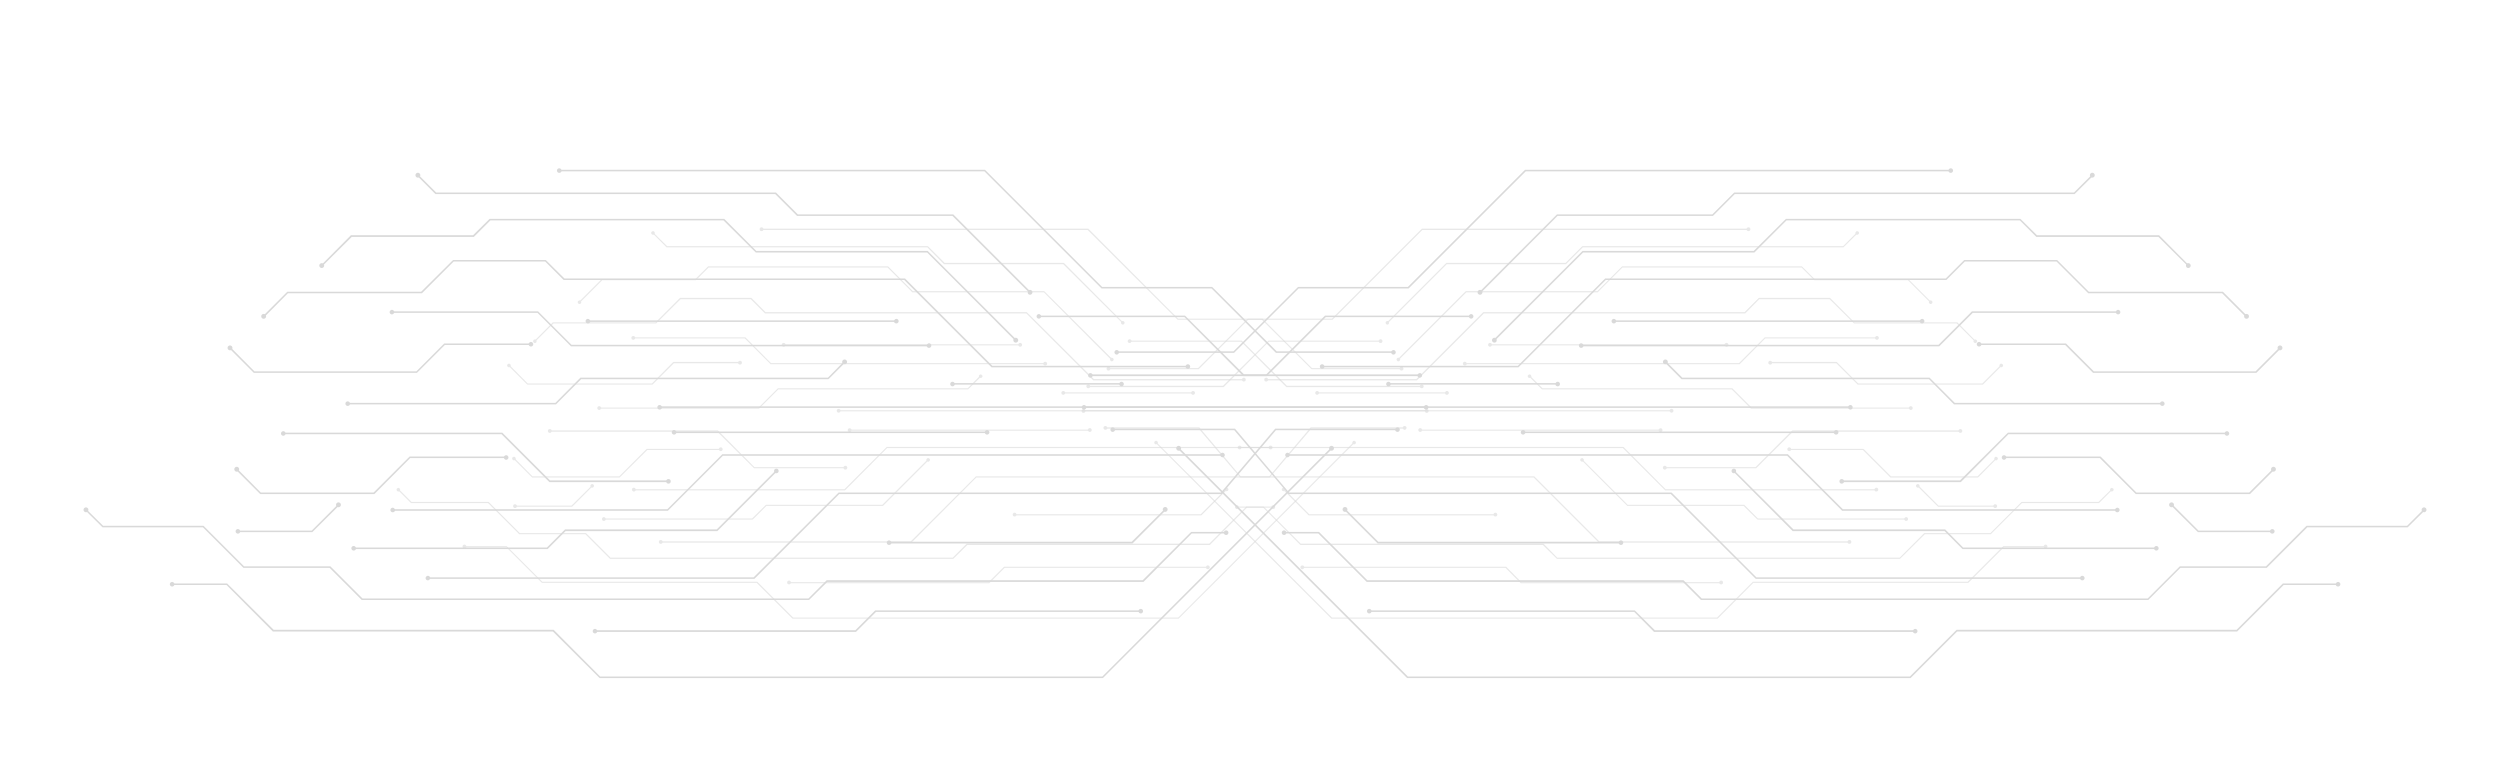 <?xml version="1.0" encoding="utf-8"?>
<!-- Generator: Adobe Illustrator 26.0.1, SVG Export Plug-In . SVG Version: 6.00 Build 0)  -->
<svg version="1.1" xmlns="http://www.w3.org/2000/svg" xmlns:xlink="http://www.w3.org/1999/xlink" x="0px" y="0px" width="1300px"
	 height="400px" viewBox="0 0 1300 400" style="enable-background:new 0 0 1300 400;" xml:space="preserve">
<style type="text/css">
	.st0{fill:#D9D9D9;}
	.st1{opacity:0.6;}
</style>
<g id="Calque_1">
	<g>
		<g>
			<g>
				<rect x="563.6" y="211.3" class="st0" width="398.7" height="0.8"/>
			</g>
			<g>
				<path class="st0" d="M563.7,213c-0.7,0-1.2-0.6-1.2-1.2c0-0.7,0.6-1.2,1.2-1.2c0.7,0,1.2,0.6,1.2,1.2
					C564.9,212.4,564.4,213,563.7,213z"/>
			</g>
			<g>
				<path class="st0" d="M962.2,213c0.7,0,1.2-0.6,1.2-1.2c0-0.7-0.6-1.2-1.2-1.2c-0.7,0-1.2,0.6-1.2,1.2
					C961,212.4,961.6,213,962.2,213z"/>
			</g>
		</g>
		<g>
			<g>
				<polygon class="st0" points="658.7,195.6 566.9,195.6 566.9,194.7 658.4,194.7 689,164.1 765.1,164.1 765.1,164.9 689.4,164.9 
									"/>
			</g>
			<g>
				<path class="st0" d="M567,196.4c-0.7,0-1.2-0.6-1.2-1.2c0-0.7,0.6-1.2,1.2-1.2c0.7,0,1.2,0.6,1.2,1.2
					C568.2,195.8,567.7,196.4,567,196.4z"/>
			</g>
			<g>
				<path class="st0" d="M765,165.7c0.7,0,1.2-0.6,1.2-1.2s-0.6-1.2-1.2-1.2s-1.2,0.6-1.2,1.2S764.3,165.7,765,165.7z"/>
			</g>
		</g>
		<g>
			<g>
				<polygon class="st0" points="789.6,191 687.5,191 687.5,190.2 789.3,190.2 834.7,144.8 1011.8,144.8 1021.4,135.2 1069.7,135.2 
					1086.2,151.7 1155.9,151.7 1168.5,164.3 1167.9,164.9 1155.5,152.5 1085.9,152.5 1069.4,136 1021.7,136 1012.1,145.6 835,145.6 
									"/>
			</g>
			<g>
				<path class="st0" d="M687.5,191.8c-0.7,0-1.2-0.6-1.2-1.2c0-0.7,0.6-1.2,1.2-1.2c0.7,0,1.2,0.6,1.2,1.2
					C688.8,191.3,688.2,191.8,687.5,191.8z"/>
			</g>
			<g>
				<path class="st0" d="M1167.3,165.4c0.5,0.5,1.3,0.5,1.8,0c0.5-0.5,0.5-1.3,0-1.8c-0.5-0.5-1.3-0.5-1.8,0
					C1166.8,164.2,1166.8,164.9,1167.3,165.4z"/>
			</g>
		</g>
		<g>
			<g>
				<polygon class="st0" points="1008.4,180.1 822.1,180.1 822.1,179.3 1008,179.3 1025.4,161.9 1101.5,161.9 1101.5,162.7 
					1025.8,162.7 				"/>
			</g>
			<g>
				<path class="st0" d="M822.2,180.9c-0.7,0-1.2-0.6-1.2-1.2c0-0.7,0.6-1.2,1.2-1.2c0.7,0,1.2,0.6,1.2,1.2
					C823.4,180.4,822.9,180.9,822.2,180.9z"/>
			</g>
			<g>
				<path class="st0" d="M1101.4,163.5c0.7,0,1.2-0.6,1.2-1.2s-0.6-1.2-1.2-1.2s-1.2,0.6-1.2,1.2S1100.8,163.5,1101.4,163.5z"/>
			</g>
		</g>
		<g>
			<g>
				<polygon class="st0" points="641.7,183.5 580.6,183.5 580.6,182.7 641.4,182.7 675,149.2 732.1,149.2 793,88.3 1014.5,88.3 
					1014.5,89.1 793.4,89.1 732.5,150 675.3,150 				"/>
			</g>
			<g>
				<path class="st0" d="M580.7,184.4c-0.7,0-1.2-0.6-1.2-1.2c0-0.7,0.6-1.2,1.2-1.2c0.7,0,1.2,0.6,1.2,1.2
					C581.9,183.8,581.3,184.4,580.7,184.4z"/>
			</g>
			<g>
				<path class="st0" d="M1014.4,89.9c0.7,0,1.2-0.6,1.2-1.2c0-0.7-0.6-1.2-1.2-1.2c-0.7,0-1.2,0.6-1.2,1.2
					C1013.2,89.4,1013.7,89.9,1014.4,89.9z"/>
			</g>
		</g>
		<g>
			<g>
				<polygon class="st0" points="777.3,177.2 776.7,176.6 822.9,130.5 911.9,130.5 928.7,113.8 1050.6,113.8 1059.2,122.3 
					1122.7,122.3 1138.2,137.9 1137.7,138.4 1122.4,123.2 1058.9,123.2 1050.3,114.6 929,114.6 912.3,131.3 823.2,131.3 				"/>
			</g>
			<g>
				<path class="st0" d="M778,177.8c-0.5,0.5-1.3,0.5-1.8,0c-0.5-0.5-0.5-1.3,0-1.8s1.3-0.5,1.8,0
					C778.4,176.5,778.4,177.3,778,177.8z"/>
			</g>
			<g>
				<path class="st0" d="M1137,139c0.5,0.5,1.3,0.5,1.8,0c0.5-0.5,0.5-1.3,0-1.8c-0.5-0.5-1.3-0.5-1.8,0
					C1136.6,137.7,1136.6,138.5,1137,139z"/>
			</g>
		</g>
		<g>
			<g>
				<polygon class="st0" points="769.9,152.4 769.3,151.8 809.6,111.5 890.4,111.5 901.8,100.1 1078.5,100.1 1087.8,90.8 
					1088.4,91.4 1078.8,100.9 902.1,100.9 890.7,112.3 809.9,112.3 				"/>
			</g>
			<g>
				<path class="st0" d="M770.5,152.9c-0.5,0.5-1.3,0.5-1.8,0c-0.5-0.5-0.5-1.3,0-1.8c0.5-0.5,1.3-0.5,1.8,0
					C771,151.6,771,152.4,770.5,152.9z"/>
			</g>
			<g>
				<path class="st0" d="M1088.9,92c0.5-0.5,0.5-1.3,0-1.8c-0.5-0.5-1.3-0.5-1.8,0c-0.5,0.5-0.5,1.3,0,1.8
					C1087.6,92.5,1088.4,92.5,1088.9,92z"/>
			</g>
		</g>
		<g>
			<g>
				<rect x="839.1" y="166.6" class="st0" width="160.5" height="0.8"/>
			</g>
			<g>
				<path class="st0" d="M839.2,168.2c-0.7,0-1.2-0.6-1.2-1.2c0-0.7,0.6-1.2,1.2-1.2c0.7,0,1.2,0.6,1.2,1.2
					C840.4,167.7,839.9,168.2,839.2,168.2z"/>
			</g>
			<g>
				<path class="st0" d="M999.5,168.2c0.7,0,1.2-0.6,1.2-1.2c0-0.7-0.6-1.2-1.2-1.2s-1.2,0.6-1.2,1.2
					C998.3,167.7,998.8,168.2,999.5,168.2z"/>
			</g>
		</g>
		<g>
			<g>
				<polygon class="st0" points="1082.9,301 913,301 868.8,256.9 670,256.9 641.8,223.7 578.5,223.7 578.5,222.9 642.2,222.9 
					670.3,256.1 869.2,256.1 913.3,300.2 1082.9,300.2 				"/>
			</g>
			<g>
				<path class="st0" d="M578.6,224.6c-0.7,0-1.2-0.6-1.2-1.2c0-0.7,0.6-1.2,1.2-1.2s1.2,0.6,1.2,1.2
					C579.8,224,579.3,224.6,578.6,224.6z"/>
			</g>
			<g>
				<path class="st0" d="M1082.8,301.8c0.7,0,1.2-0.6,1.2-1.2s-0.6-1.2-1.2-1.2c-0.7,0-1.2,0.6-1.2,1.2S1082.1,301.8,1082.8,301.8z"
					/>
			</g>
		</g>
		<g>
			<g>
				<polygon class="st0" points="1101.1,265.6 957.9,265.6 929.3,237 669.5,237 669.5,236.2 929.7,236.2 958.3,264.8 1101.1,264.8 
									"/>
			</g>
			<g>
				<path class="st0" d="M669.5,237.8c-0.7,0-1.2-0.6-1.2-1.2s0.6-1.2,1.2-1.2s1.2,0.6,1.2,1.2S670.2,237.8,669.5,237.8z"/>
			</g>
			<g>
				<path class="st0" d="M1101,266.4c0.7,0,1.2-0.6,1.2-1.2c0-0.7-0.6-1.2-1.2-1.2s-1.2,0.6-1.2,1.2
					C1099.8,265.9,1100.3,266.4,1101,266.4z"/>
			</g>
		</g>
		<g>
			<g>
				<polygon class="st0" points="1121.4,285.5 1020.5,285.5 1011.2,276.2 932.2,276.2 901.3,245.2 901.8,244.6 932.6,275.3 
					1011.5,275.3 1020.8,284.7 1121.4,284.7 				"/>
			</g>
			<g>
				<circle class="st0" cx="901.6" cy="244.9" r="1.2"/>
			</g>
			<g>
				<path class="st0" d="M1121.3,286.3c0.7,0,1.2-0.6,1.2-1.2c0-0.7-0.6-1.2-1.2-1.2c-0.7,0-1.2,0.6-1.2,1.2
					C1120.1,285.8,1120.6,286.3,1121.3,286.3z"/>
			</g>
		</g>
		<g>
			<g>
				<rect x="791.9" y="224.4" class="st0" width="162.9" height="0.8"/>
			</g>
			<g>
				<path class="st0" d="M792,226c-0.7,0-1.2-0.6-1.2-1.2c0-0.7,0.6-1.2,1.2-1.2c0.7,0,1.2,0.6,1.2,1.2
					C793.2,225.5,792.6,226,792,226z"/>
			</g>
			<g>
				<path class="st0" d="M954.8,226c0.7,0,1.2-0.6,1.2-1.2c0-0.7-0.6-1.2-1.2-1.2s-1.2,0.6-1.2,1.2C953.5,225.5,954.1,226,954.8,226
					z"/>
			</g>
		</g>
		<g>
			<g>
				<polygon class="st0" points="1019.6,250.7 957.6,250.7 957.6,249.8 1019.2,249.8 1044.1,225 1158,225 1158,225.8 1044.4,225.8 
									"/>
			</g>
			<g>
				<circle class="st0" cx="957.7" cy="250.3" r="1.2"/>
			</g>
			<g>
				<path class="st0" d="M1158,226.6c0.7,0,1.2-0.6,1.2-1.2s-0.6-1.2-1.2-1.2s-1.2,0.6-1.2,1.2S1157.3,226.6,1158,226.6z"/>
			</g>
		</g>
		<g>
			<g>
				<polygon class="st0" points="1124.5,210.3 1016.1,210.3 1003.1,197.2 874.4,197.2 865.6,188.4 866.2,187.8 874.8,196.4 
					1003.4,196.4 1016.5,209.5 1124.5,209.5 				"/>
			</g>
			<g>
				<path class="st0" d="M865.1,189.1c-0.5-0.5-0.5-1.3,0-1.8c0.5-0.5,1.3-0.5,1.8,0c0.5,0.5,0.5,1.3,0,1.8
					C866.4,189.5,865.6,189.5,865.1,189.1z"/>
			</g>
			<g>
				<path class="st0" d="M1124.4,211.1c0.7,0,1.2-0.6,1.2-1.2c0-0.7-0.6-1.2-1.2-1.2c-0.7,0-1.2,0.6-1.2,1.2
					C1123.2,210.5,1123.7,211.1,1124.4,211.1z"/>
			</g>
		</g>
		<g>
			<g>
				<rect x="722" y="199.2" class="st0" width="88.1" height="0.8"/>
			</g>
			<g>
				<path class="st0" d="M722,200.9c-0.7,0-1.2-0.6-1.2-1.2c0-0.7,0.6-1.2,1.2-1.2c0.7,0,1.2,0.6,1.2,1.2
					C723.3,200.3,722.7,200.9,722,200.9z"/>
			</g>
			<g>
				<path class="st0" d="M810,200.9c0.7,0,1.2-0.6,1.2-1.2c0-0.7-0.6-1.2-1.2-1.2c-0.7,0-1.2,0.6-1.2,1.2
					C808.7,200.3,809.3,200.9,810,200.9z"/>
			</g>
		</g>
		<g>
			<g>
				<polygon class="st0" points="1173.3,193.9 1088.4,193.9 1073.9,179.4 1029.1,179.4 1029.1,178.6 1074.3,178.6 1088.8,193.1 
					1172.9,193.1 1185.4,180.6 1186,181.2 				"/>
			</g>
			<g>
				<path class="st0" d="M1029.1,180.2c-0.7,0-1.2-0.6-1.2-1.2c0-0.7,0.6-1.2,1.2-1.2c0.7,0,1.2,0.6,1.2,1.2
					C1030.4,179.7,1029.8,180.2,1029.1,180.2z"/>
			</g>
			<g>
				<path class="st0" d="M1186.5,181.8c0.5-0.5,0.5-1.3,0-1.8c-0.5-0.5-1.3-0.5-1.8,0c-0.5,0.5-0.5,1.3,0,1.8
					C1185.2,182.3,1186,182.3,1186.5,181.8z"/>
			</g>
		</g>
		<g>
			<g>
				<polygon class="st0" points="843,282.6 716.4,282.6 699,265.2 699.6,264.6 716.7,281.7 843,281.7 				"/>
			</g>
			<g>
				<path class="st0" d="M698.5,265.8c-0.5-0.5-0.5-1.3,0-1.8c0.5-0.5,1.3-0.5,1.8,0c0.5,0.5,0.5,1.3,0,1.8S698.9,266.3,698.5,265.8
					z"/>
			</g>
			<g>
				<path class="st0" d="M842.9,283.4c0.7,0,1.2-0.6,1.2-1.2c0-0.7-0.6-1.2-1.2-1.2c-0.7,0-1.2,0.6-1.2,1.2
					C841.7,282.8,842.2,283.4,842.9,283.4z"/>
			</g>
		</g>
		<g>
			<g>
				<polygon class="st0" points="993.5,352.6 731.7,352.6 612.5,233.4 613.1,232.8 732.1,351.8 993.1,351.8 1017.4,327.5 
					1163,327.5 1187.1,303.4 1215.8,303.4 1215.8,304.2 1187.5,304.2 1163.3,328.4 1017.7,328.4 				"/>
			</g>
			<g>
				<path class="st0" d="M612,234c-0.5-0.5-0.5-1.3,0-1.8c0.5-0.5,1.3-0.5,1.8,0c0.5,0.5,0.5,1.3,0,1.8
					C613.3,234.5,612.5,234.5,612,234z"/>
			</g>
			<g>
				<path class="st0" d="M1215.8,305c0.7,0,1.2-0.6,1.2-1.2c0-0.7-0.6-1.2-1.2-1.2c-0.7,0-1.2,0.6-1.2,1.2
					C1214.5,304.5,1215.1,305,1215.8,305z"/>
			</g>
		</g>
		<g>
			<g>
				<polygon class="st0" points="995.9,328.6 860.1,328.6 849.8,318.2 711.9,318.2 711.9,317.4 850.1,317.4 860.5,327.7 
					995.9,327.7 				"/>
			</g>
			<g>
				<path class="st0" d="M712,319c-0.7,0-1.2-0.6-1.2-1.2c0-0.7,0.6-1.2,1.2-1.2c0.7,0,1.2,0.6,1.2,1.2
					C713.2,318.5,712.7,319,712,319z"/>
			</g>
			<g>
				<path class="st0" d="M995.9,329.4c0.7,0,1.2-0.6,1.2-1.2c0-0.7-0.6-1.2-1.2-1.2s-1.2,0.6-1.2,1.2
					C994.6,328.8,995.2,329.4,995.9,329.4z"/>
			</g>
		</g>
		<g>
			<g>
				<polygon class="st0" points="1117.1,312 884.5,312 875.1,302.6 710.7,302.6 685.5,277.4 667.6,277.4 667.6,276.6 685.9,276.6 
					711,301.7 875.4,301.7 884.9,311.2 1116.8,311.2 1133.5,294.5 1178.3,294.5 1199.4,273.4 1251.7,273.4 1260.3,264.8 
					1260.9,265.4 1252,274.2 1199.8,274.2 1178.7,295.3 1133.8,295.3 				"/>
			</g>
			<g>
				<path class="st0" d="M667.7,278.2c-0.7,0-1.2-0.6-1.2-1.2c0-0.7,0.6-1.2,1.2-1.2c0.7,0,1.2,0.6,1.2,1.2
					C668.9,277.7,668.4,278.2,667.7,278.2z"/>
			</g>
			<g>
				<path class="st0" d="M1261.4,266c0.5-0.5,0.5-1.3,0-1.8c-0.5-0.5-1.3-0.5-1.8,0s-0.5,1.3,0,1.8
					C1260.2,266.5,1261,266.5,1261.4,266z"/>
			</g>
		</g>
		<g>
			<g>
				<polygon class="st0" points="1170,256.9 1110.6,256.9 1091.9,238.2 1042,238.2 1042,237.4 1092.3,237.4 1110.9,256.1 
					1169.6,256.1 1182,243.7 1182.6,244.3 				"/>
			</g>
			<g>
				<path class="st0" d="M1042.1,239.1c-0.7,0-1.2-0.6-1.2-1.2c0-0.7,0.6-1.2,1.2-1.2c0.7,0,1.2,0.6,1.2,1.2
					C1043.3,238.5,1042.7,239.1,1042.1,239.1z"/>
			</g>
			<g>
				<path class="st0" d="M1183.1,244.9c0.5-0.5,0.5-1.3,0-1.8c-0.5-0.5-1.3-0.5-1.8,0c-0.5,0.5-0.5,1.3,0,1.8
					C1181.8,245.4,1182.6,245.4,1183.1,244.9z"/>
			</g>
		</g>
		<g>
			<g>
				<polygon class="st0" points="1181.6,276.7 1142.9,276.7 1128.9,262.8 1129.5,262.2 1143.2,275.9 1181.6,275.9 				"/>
			</g>
			<g>
				<path class="st0" d="M1128.3,263.4c-0.5-0.5-0.5-1.3,0-1.8c0.5-0.5,1.3-0.5,1.8,0c0.5,0.5,0.5,1.3,0,1.8
					C1129.6,263.9,1128.8,263.9,1128.3,263.4z"/>
			</g>
			<g>
				<path class="st0" d="M1181.6,277.5c0.7,0,1.2-0.6,1.2-1.2c0-0.7-0.6-1.2-1.2-1.2c-0.7,0-1.2,0.6-1.2,1.2
					C1180.3,277,1180.9,277.5,1181.6,277.5z"/>
			</g>
		</g>
	</g>
	<g class="st1">
		<g>
			<g>
				<rect x="563.3" y="213.3" class="st0" width="305.9" height="0.6"/>
			</g>
			<g>
				<circle class="st0" cx="563.4" cy="213.7" r="1"/>
			</g>
			<g>
				<path class="st0" d="M869.2,214.6c0.5,0,1-0.4,1-1c0-0.5-0.4-1-1-1c-0.5,0-1,0.4-1,1C868.2,214.2,868.7,214.6,869.2,214.6z"/>
			</g>
		</g>
		<g>
			<g>
				<polygon class="st0" points="636.3,201.3 565.9,201.3 565.9,200.6 636,200.6 659.6,177.1 717.9,177.1 717.9,177.7 659.8,177.7 
									"/>
			</g>
			<g>
				<path class="st0" d="M565.9,201.9c-0.5,0-1-0.4-1-1s0.4-1,1-1c0.5,0,1,0.4,1,1S566.4,201.9,565.9,201.9z"/>
			</g>
			<g>
				<path class="st0" d="M717.9,178.4c0.5,0,1-0.4,1-1c0-0.5-0.4-1-1-1c-0.5,0-1,0.4-1,1C716.9,177.9,717.3,178.4,717.9,178.4z"/>
			</g>
		</g>
		<g>
			<g>
				<polygon class="st0" points="736.8,197.8 658.4,197.8 658.4,197.1 736.5,197.1 771.3,162.3 907.2,162.3 914.6,154.9 
					951.6,154.9 964.3,167.6 1017.8,167.6 1027.4,177.3 1027,177.7 1017.5,168.2 964.1,168.2 951.4,155.6 914.8,155.6 907.5,163 
					771.6,163 				"/>
			</g>
			<g>
				<circle class="st0" cx="658.4" cy="197.4" r="1"/>
			</g>
			<g>
				<path class="st0" d="M1026.5,178.1c0.4,0.4,1,0.4,1.3,0c0.4-0.4,0.4-1,0-1.3c-0.4-0.4-1-0.4-1.3,0
					C1026.1,177.2,1026.1,177.8,1026.5,178.1z"/>
			</g>
		</g>
		<g>
			<g>
				<polygon class="st0" points="904.6,189.4 761.7,189.4 761.7,188.8 904.3,188.8 917.7,175.4 976,175.4 976,176 917.9,176 				"/>
			</g>
			<g>
				<circle class="st0" cx="761.7" cy="189.1" r="1"/>
			</g>
			<g>
				<path class="st0" d="M976,176.7c0.5,0,1-0.4,1-1c0-0.5-0.4-1-1-1c-0.5,0-1,0.4-1,1C975,176.3,975.5,176.7,976,176.7z"/>
			</g>
		</g>
		<g>
			<g>
				<polygon class="st0" points="623.3,192 576.4,192 576.4,191.4 623,191.4 648.8,165.7 692.6,165.7 739.4,118.9 909.3,118.9 
					909.3,119.6 739.6,119.6 692.9,166.3 649,166.3 				"/>
			</g>
			<g>
				<circle class="st0" cx="576.4" cy="191.7" r="1"/>
			</g>
			<g>
				<circle class="st0" cx="909.2" cy="119.2" r="1"/>
			</g>
		</g>
		<g>
			<g>
				<polygon class="st0" points="727.3,187.2 726.9,186.7 762.2,151.4 830.6,151.4 843.5,138.5 937,138.5 943.6,145.1 992.3,145.1 
					1004.2,157 1003.8,157.4 992.1,145.7 943.4,145.7 936.8,139.1 843.7,139.1 830.8,152 762.5,152 				"/>
			</g>
			<g>
				<path class="st0" d="M727.8,187.6c-0.4,0.4-1,0.4-1.3,0c-0.4-0.4-0.4-1,0-1.3c0.4-0.4,1-0.4,1.3,0
					C728.2,186.6,728.2,187.2,727.8,187.6z"/>
			</g>
			<g>
				<path class="st0" d="M1003.3,157.8c0.4,0.4,1,0.4,1.3,0c0.4-0.4,0.4-1,0-1.3c-0.4-0.4-1-0.4-1.3,0
					C1002.9,156.9,1002.9,157.5,1003.3,157.8z"/>
			</g>
		</g>
		<g>
			<g>
				<polygon class="st0" points="721.6,168.1 721.1,167.7 752.1,136.7 814.1,136.7 822.8,128 958.4,128 965.5,120.9 966,121.3 
					958.6,128.6 823.1,128.6 814.3,137.4 752.3,137.4 				"/>
			</g>
			<g>
				<path class="st0" d="M722.1,168.5c-0.4,0.4-1,0.4-1.3,0c-0.4-0.4-0.4-1,0-1.3c0.4-0.4,1-0.4,1.3,0
					C722.4,167.5,722.4,168.1,722.1,168.5z"/>
			</g>
			<g>
				<path class="st0" d="M966.4,121.8c0.4-0.4,0.4-1,0-1.3c-0.4-0.4-1-0.4-1.3,0c-0.4,0.4-0.4,1,0,1.3
					C965.4,122.2,966,122.2,966.4,121.8z"/>
			</g>
		</g>
		<g>
			<g>
				<rect x="774.7" y="179" class="st0" width="123.1" height="0.6"/>
			</g>
			<g>
				<path class="st0" d="M774.8,180.3c-0.5,0-1-0.4-1-1c0-0.5,0.4-1,1-1s1,0.4,1,1C775.7,179.9,775.3,180.3,774.8,180.3z"/>
			</g>
			<g>
				<path class="st0" d="M897.8,180.3c0.5,0,1-0.4,1-1c0-0.5-0.4-1-1-1s-1,0.4-1,1C896.8,179.9,897.3,180.3,897.8,180.3z"/>
			</g>
		</g>
		<g>
			<g>
				<polygon class="st0" points="961.7,282.2 831.4,282.2 797.5,248.3 644.9,248.3 623.3,222.9 574.8,222.9 574.8,222.2 
					623.6,222.2 645.2,247.7 797.8,247.7 831.6,281.5 961.7,281.5 				"/>
			</g>
			<g>
				<path class="st0" d="M574.8,223.5c-0.5,0-1-0.4-1-1c0-0.5,0.4-1,1-1c0.5,0,1,0.4,1,1C575.8,223.1,575.4,223.5,574.8,223.5z"/>
			</g>
			<g>
				<circle class="st0" cx="961.7" cy="281.8" r="1"/>
			</g>
		</g>
		<g>
			<g>
				<polygon class="st0" points="975.7,255 865.9,255 843.9,233 644.5,233 644.5,232.4 844.2,232.4 866.1,254.4 975.7,254.4 				"/>
			</g>
			<g>
				<path class="st0" d="M644.6,233.7c-0.5,0-1-0.4-1-1c0-0.5,0.4-1,1-1c0.5,0,1,0.4,1,1C645.5,233.3,645.1,233.7,644.6,233.7z"/>
			</g>
			<g>
				<path class="st0" d="M975.7,255.6c0.5,0,1-0.4,1-1s-0.4-1-1-1c-0.5,0-1,0.4-1,1S975.1,255.6,975.7,255.6z"/>
			</g>
		</g>
		<g>
			<g>
				<polygon class="st0" points="991.3,270.2 913.9,270.2 906.7,263.1 846.2,263.1 822.4,239.3 822.8,238.9 846.4,262.5 907,262.5 
					914.1,269.6 991.3,269.6 				"/>
			</g>
			<g>
				<path class="st0" d="M822,239.8c-0.4-0.4-0.4-1,0-1.3c0.4-0.4,1-0.4,1.3,0c0.4,0.4,0.4,1,0,1.3C823,240.2,822.4,240.2,822,239.8
					z"/>
			</g>
			<g>
				<path class="st0" d="M991.2,270.9c0.5,0,1-0.4,1-1c0-0.5-0.4-1-1-1c-0.5,0-1,0.4-1,1C990.3,270.5,990.7,270.9,991.2,270.9z"/>
			</g>
		</g>
		<g>
			<g>
				<rect x="738.5" y="223.4" class="st0" width="125" height="0.6"/>
			</g>
			<g>
				<path class="st0" d="M738.5,224.6c-0.5,0-1-0.4-1-1c0-0.5,0.4-1,1-1c0.5,0,1,0.4,1,1C739.5,224.2,739.1,224.6,738.5,224.6z"/>
			</g>
			<g>
				<circle class="st0" cx="863.5" cy="223.7" r="1"/>
			</g>
		</g>
		<g>
			<g>
				<polygon class="st0" points="913.2,243.5 865.7,243.5 865.7,242.9 912.9,242.9 932,223.8 1019.4,223.8 1019.4,224.5 
					932.3,224.5 				"/>
			</g>
			<g>
				<circle class="st0" cx="865.7" cy="243.2" r="1"/>
			</g>
			<g>
				<circle class="st0" cx="1019.4" cy="224.1" r="1"/>
			</g>
		</g>
		<g>
			<g>
				<polygon class="st0" points="993.7,212.5 910.5,212.5 900.5,202.5 801.8,202.5 795.1,195.8 795.5,195.3 802.1,201.9 
					900.8,201.9 910.8,211.9 993.7,211.9 				"/>
			</g>
			<g>
				<path class="st0" d="M794.7,196.3c-0.4-0.4-0.4-1,0-1.3c0.4-0.4,1-0.4,1.3,0c0.4,0.4,0.4,1,0,1.3
					C795.6,196.6,795,196.6,794.7,196.3z"/>
			</g>
			<g>
				<path class="st0" d="M993.6,213.2c0.5,0,1-0.4,1-1c0-0.5-0.4-1-1-1c-0.5,0-1,0.4-1,1C992.7,212.7,993.1,213.2,993.6,213.2z"/>
			</g>
		</g>
		<g>
			<g>
				<rect x="684.8" y="204" class="st0" width="67.6" height="0.6"/>
			</g>
			<g>
				<path class="st0" d="M684.9,205.3c-0.5,0-1-0.4-1-1c0-0.5,0.4-1,1-1c0.5,0,1,0.4,1,1C685.8,204.9,685.4,205.3,684.9,205.3z"/>
			</g>
			<g>
				<path class="st0" d="M752.4,205.3c0.5,0,1-0.4,1-1c0-0.5-0.4-1-1-1c-0.5,0-1,0.4-1,1C751.4,204.9,751.8,205.3,752.4,205.3z"/>
			</g>
		</g>
		<g>
			<g>
				<polygon class="st0" points="1031.1,200 966,200 954.9,188.9 920.5,188.9 920.5,188.2 955.1,188.2 966.3,199.4 1030.8,199.4 
					1040.4,189.8 1040.9,190.2 				"/>
			</g>
			<g>
				<circle class="st0" cx="920.5" cy="188.6" r="1"/>
			</g>
			<g>
				<path class="st0" d="M1041.3,190.7c0.4-0.4,0.4-1,0-1.3c-0.4-0.4-1-0.4-1.3,0c-0.4,0.4-0.4,1,0,1.3
					C1040.3,191.1,1040.9,191.1,1041.3,190.7z"/>
			</g>
		</g>
		<g>
			<g>
				<polygon class="st0" points="777.7,268 680.5,268 667.2,254.7 667.7,254.2 680.8,267.4 777.7,267.4 				"/>
			</g>
			<g>
				<path class="st0" d="M666.8,255.2c-0.4-0.4-0.4-1,0-1.3c0.4-0.4,1-0.4,1.3,0c0.4,0.4,0.4,1,0,1.3
					C667.8,255.5,667.2,255.5,666.8,255.2z"/>
			</g>
			<g>
				<path class="st0" d="M777.6,268.6c0.5,0,1-0.4,1-1c0-0.5-0.4-1-1-1c-0.5,0-1,0.4-1,1C776.7,268.2,777.1,268.6,777.6,268.6z"/>
			</g>
		</g>
		<g>
			<g>
				<polygon class="st0" points="893.2,321.7 692.3,321.7 600.9,230.3 601.3,229.9 692.6,321.1 892.9,321.1 911.5,302.5 
					1023.2,302.5 1041.7,284 1063.8,284 1063.8,284.6 1042,284.6 1023.5,303.1 911.7,303.1 				"/>
			</g>
			<g>
				<path class="st0" d="M600.5,230.8c-0.4-0.4-0.4-1,0-1.3c0.4-0.4,1-0.4,1.3,0c0.4,0.4,0.4,1,0,1.3S600.8,231.2,600.5,230.8z"/>
			</g>
			<g>
				<path class="st0" d="M1063.7,285.2c0.5,0,1-0.4,1-1c0-0.5-0.4-1-1-1c-0.5,0-1,0.4-1,1C1062.8,284.8,1063.2,285.2,1063.7,285.2z"
					/>
			</g>
		</g>
		<g>
			<g>
				<polygon class="st0" points="895,303.3 790.8,303.3 782.9,295.3 677.1,295.3 677.1,294.7 783.2,294.7 791.1,302.7 895,302.7 
									"/>
			</g>
			<g>
				<path class="st0" d="M677.2,296c-0.5,0-1-0.4-1-1c0-0.5,0.4-1,1-1c0.5,0,1,0.4,1,1C678.1,295.6,677.7,296,677.2,296z"/>
			</g>
			<g>
				<path class="st0" d="M895,303.9c0.5,0,1-0.4,1-1c0-0.5-0.4-1-1-1c-0.5,0-1,0.4-1,1C894,303.5,894.5,303.9,895,303.9z"/>
			</g>
		</g>
		<g>
			<g>
				<polygon class="st0" points="988,290.6 809.6,290.6 802.3,283.4 676.2,283.4 656.9,264 643.1,264 643.1,263.4 657.1,263.4 
					676.4,282.7 802.6,282.7 809.8,290 987.8,290 1000.6,277.2 1035,277.2 1051.2,261 1091.2,261 1097.9,254.4 1098.3,254.8 
					1091.5,261.6 1051.4,261.6 1035.2,277.8 1000.9,277.8 				"/>
			</g>
			<g>
				<path class="st0" d="M643.2,264.7c-0.5,0-1-0.4-1-1c0-0.5,0.4-1,1-1c0.5,0,1,0.4,1,1C644.1,264.2,643.7,264.7,643.2,264.7z"/>
			</g>
			<g>
				<path class="st0" d="M1098.8,255.3c0.4-0.4,0.4-1,0-1.3c-0.4-0.4-1-0.4-1.3,0c-0.4,0.4-0.4,1,0,1.3
					C1097.8,255.7,1098.4,255.7,1098.8,255.3z"/>
			</g>
		</g>
		<g>
			<g>
				<polygon class="st0" points="1028.6,248.3 983,248.3 968.7,234 930.4,234 930.4,233.4 969,233.4 983.3,247.7 1028.3,247.7 
					1037.8,238.2 1038.2,238.6 				"/>
			</g>
			<g>
				<path class="st0" d="M930.4,234.6c-0.5,0-1-0.4-1-1c0-0.5,0.4-1,1-1c0.5,0,1,0.4,1,1C931.4,234.2,930.9,234.6,930.4,234.6z"/>
			</g>
			<g>
				<path class="st0" d="M1038.6,239.1c0.4-0.4,0.4-1,0-1.3s-1-0.4-1.3,0c-0.4,0.4-0.4,1,0,1.3
					C1037.7,239.5,1038.3,239.5,1038.6,239.1z"/>
			</g>
		</g>
		<g>
			<g>
				<polygon class="st0" points="1037.5,263.5 1007.8,263.5 997,252.8 997.5,252.4 1008,262.9 1037.5,262.9 				"/>
			</g>
			<g>
				<path class="st0" d="M996.6,253.3c-0.4-0.4-0.4-1,0-1.3c0.4-0.4,1-0.4,1.3,0c0.4,0.4,0.4,1,0,1.3
					C997.6,253.7,997,253.7,996.6,253.3z"/>
			</g>
			<g>
				<circle class="st0" cx="1037.5" cy="263.2" r="1"/>
			</g>
		</g>
	</g>
</g>
<g id="Calque_1_-_copie">
	<g>
		<g>
			<g>
				<rect x="343" y="211.3" class="st0" width="398.7" height="0.8"/>
			</g>
			<g>
				<path class="st0" d="M741.6,213c0.7,0,1.2-0.6,1.2-1.2c0-0.7-0.6-1.2-1.2-1.2c-0.7,0-1.2,0.6-1.2,1.2
					C740.3,212.4,740.9,213,741.6,213z"/>
			</g>
			<g>
				<path class="st0" d="M343,213c-0.7,0-1.2-0.6-1.2-1.2c0-0.7,0.6-1.2,1.2-1.2c0.7,0,1.2,0.6,1.2,1.2
					C344.3,212.4,343.7,213,343,213z"/>
			</g>
		</g>
		<g>
			<g>
				<polygon class="st0" points="646.5,195.6 738.3,195.6 738.3,194.7 646.9,194.7 616.2,164.1 540.2,164.1 540.2,164.9 
					615.9,164.9 				"/>
			</g>
			<g>
				<path class="st0" d="M738.3,196.4c0.7,0,1.2-0.6,1.2-1.2c0-0.7-0.6-1.2-1.2-1.2s-1.2,0.6-1.2,1.2
					C737,195.8,737.6,196.4,738.3,196.4z"/>
			</g>
			<g>
				<path class="st0" d="M540.2,165.7c-0.7,0-1.2-0.6-1.2-1.2s0.6-1.2,1.2-1.2s1.2,0.6,1.2,1.2S540.9,165.7,540.2,165.7z"/>
			</g>
		</g>
		<g>
			<g>
				<polygon class="st0" points="515.6,191 617.8,191 617.8,190.2 516,190.2 470.6,144.8 293.5,144.8 283.8,135.2 235.6,135.2 
					219,151.7 149.4,151.7 136.8,164.3 137.4,164.9 149.7,152.5 219.4,152.5 235.9,136 283.5,136 293.1,145.6 470.2,145.6 				"/>
			</g>
			<g>
				<path class="st0" d="M617.7,191.8c0.7,0,1.2-0.6,1.2-1.2c0-0.7-0.6-1.2-1.2-1.2c-0.7,0-1.2,0.6-1.2,1.2
					C616.5,191.3,617,191.8,617.7,191.8z"/>
			</g>
			<g>
				<path class="st0" d="M138,165.4c-0.5,0.5-1.3,0.5-1.8,0c-0.5-0.5-0.5-1.3,0-1.8c0.5-0.5,1.3-0.5,1.8,0
					C138.5,164.2,138.5,164.9,138,165.4z"/>
			</g>
		</g>
		<g>
			<g>
				<polygon class="st0" points="296.9,180.1 483.1,180.1 483.1,179.3 297.2,179.3 279.8,161.9 203.8,161.9 203.8,162.7 
					279.5,162.7 				"/>
			</g>
			<g>
				<path class="st0" d="M483.1,180.9c0.7,0,1.2-0.6,1.2-1.2c0-0.7-0.6-1.2-1.2-1.2s-1.2,0.6-1.2,1.2
					C481.8,180.4,482.4,180.9,483.1,180.9z"/>
			</g>
			<g>
				<path class="st0" d="M203.8,163.5c-0.7,0-1.2-0.6-1.2-1.2s0.6-1.2,1.2-1.2c0.7,0,1.2,0.6,1.2,1.2S204.5,163.5,203.8,163.5z"/>
			</g>
		</g>
		<g>
			<g>
				<polygon class="st0" points="663.5,183.5 724.7,183.5 724.7,182.7 663.9,182.7 630.3,149.2 573.1,149.2 512.2,88.3 290.8,88.3 
					290.8,89.1 511.9,89.1 572.8,150 630,150 				"/>
			</g>
			<g>
				<path class="st0" d="M724.6,184.4c0.7,0,1.2-0.6,1.2-1.2c0-0.7-0.6-1.2-1.2-1.2s-1.2,0.6-1.2,1.2
					C723.4,183.8,723.9,184.4,724.6,184.4z"/>
			</g>
			<g>
				<path class="st0" d="M290.8,89.9c-0.7,0-1.2-0.6-1.2-1.2c0-0.7,0.6-1.2,1.2-1.2c0.7,0,1.2,0.6,1.2,1.2
					C292.1,89.4,291.5,89.9,290.8,89.9z"/>
			</g>
		</g>
		<g>
			<g>
				<polygon class="st0" points="527.9,177.2 528.5,176.6 482.4,130.5 393.3,130.5 376.6,113.8 254.6,113.8 246,122.3 182.5,122.3 
					167,137.9 167.6,138.4 182.9,123.2 246.4,123.2 255,114.6 376.2,114.6 393,131.3 482.1,131.3 				"/>
			</g>
			<g>
				<path class="st0" d="M527.3,177.8c0.5,0.5,1.3,0.5,1.8,0c0.5-0.5,0.5-1.3,0-1.8c-0.5-0.5-1.3-0.5-1.8,0
					C526.8,176.5,526.8,177.3,527.3,177.8z"/>
			</g>
			<g>
				<path class="st0" d="M168.2,139c-0.5,0.5-1.3,0.5-1.8,0c-0.5-0.5-0.5-1.3,0-1.8c0.5-0.5,1.3-0.5,1.8,0
					C168.7,137.7,168.7,138.5,168.2,139z"/>
			</g>
		</g>
		<g>
			<g>
				<polygon class="st0" points="535.4,152.4 536,151.8 495.7,111.5 414.9,111.5 403.5,100.1 226.8,100.1 217.5,90.8 216.9,91.4 
					226.4,100.9 403.1,100.9 414.5,112.3 495.3,112.3 				"/>
			</g>
			<g>
				<path class="st0" d="M534.7,152.9c0.5,0.5,1.3,0.5,1.8,0c0.5-0.5,0.5-1.3,0-1.8c-0.5-0.5-1.3-0.5-1.8,0
					C534.3,151.6,534.3,152.4,534.7,152.9z"/>
			</g>
			<g>
				<path class="st0" d="M216.4,92c-0.5-0.5-0.5-1.3,0-1.8c0.5-0.5,1.3-0.5,1.8,0s0.5,1.3,0,1.8C217.6,92.5,216.8,92.5,216.4,92z"/>
			</g>
		</g>
		<g>
			<g>
				<rect x="305.7" y="166.6" class="st0" width="160.5" height="0.8"/>
			</g>
			<g>
				<path class="st0" d="M466.1,168.2c0.7,0,1.2-0.6,1.2-1.2c0-0.7-0.6-1.2-1.2-1.2s-1.2,0.6-1.2,1.2
					C464.8,167.7,465.4,168.2,466.1,168.2z"/>
			</g>
			<g>
				<path class="st0" d="M305.7,168.2c-0.7,0-1.2-0.6-1.2-1.2c0-0.7,0.6-1.2,1.2-1.2s1.2,0.6,1.2,1.2
					C307,167.7,306.4,168.2,305.7,168.2z"/>
			</g>
		</g>
		<g>
			<g>
				<polygon class="st0" points="222.4,301 392.3,301 436.4,256.9 635.3,256.9 663.5,223.7 726.7,223.7 726.7,222.9 663.1,222.9 
					634.9,256.1 436.1,256.1 391.9,300.2 222.4,300.2 				"/>
			</g>
			<g>
				<path class="st0" d="M726.7,224.6c0.7,0,1.2-0.6,1.2-1.2c0-0.7-0.6-1.2-1.2-1.2s-1.2,0.6-1.2,1.2
					C725.4,224,726,224.6,726.7,224.6z"/>
			</g>
			<g>
				<path class="st0" d="M222.5,301.8c-0.7,0-1.2-0.6-1.2-1.2s0.6-1.2,1.2-1.2c0.7,0,1.2,0.6,1.2,1.2S223.1,301.8,222.5,301.8z"/>
			</g>
		</g>
		<g>
			<g>
				<polygon class="st0" points="204.2,265.6 347.3,265.6 375.9,237 635.8,237 635.8,236.2 375.6,236.2 347,264.8 204.2,264.8 				
					"/>
			</g>
			<g>
				<path class="st0" d="M635.7,237.8c0.7,0,1.2-0.6,1.2-1.2s-0.6-1.2-1.2-1.2s-1.2,0.6-1.2,1.2S635.1,237.8,635.7,237.8z"/>
			</g>
			<g>
				<path class="st0" d="M204.2,266.4c-0.7,0-1.2-0.6-1.2-1.2c0-0.7,0.6-1.2,1.2-1.2s1.2,0.6,1.2,1.2
					C205.5,265.9,204.9,266.4,204.2,266.4z"/>
			</g>
		</g>
		<g>
			<g>
				<polygon class="st0" points="183.9,285.5 284.8,285.5 294.1,276.2 373,276.2 404,245.2 403.4,244.6 372.7,275.3 293.8,275.3 
					284.4,284.7 183.9,284.7 				"/>
			</g>
			<g>
				<circle class="st0" cx="403.7" cy="244.9" r="1.2"/>
			</g>
			<g>
				<path class="st0" d="M183.9,286.3c-0.7,0-1.2-0.6-1.2-1.2c0-0.7,0.6-1.2,1.2-1.2c0.7,0,1.2,0.6,1.2,1.2
					C185.2,285.8,184.6,286.3,183.9,286.3z"/>
			</g>
		</g>
		<g>
			<g>
				<rect x="350.4" y="224.4" class="st0" width="162.9" height="0.8"/>
			</g>
			<g>
				<path class="st0" d="M513.3,226c0.7,0,1.2-0.6,1.2-1.2c0-0.7-0.6-1.2-1.2-1.2c-0.7,0-1.2,0.6-1.2,1.2
					C512.1,225.5,512.6,226,513.3,226z"/>
			</g>
			<g>
				<path class="st0" d="M350.5,226c-0.7,0-1.2-0.6-1.2-1.2c0-0.7,0.6-1.2,1.2-1.2s1.2,0.6,1.2,1.2C351.7,225.5,351.2,226,350.5,226
					z"/>
			</g>
		</g>
		<g>
			<g>
				<polygon class="st0" points="285.7,250.7 347.6,250.7 347.6,249.8 286,249.8 261.2,225 147.2,225 147.2,225.8 260.8,225.8 				
					"/>
			</g>
			<g>
				<circle class="st0" cx="347.6" cy="250.3" r="1.2"/>
			</g>
			<g>
				<path class="st0" d="M147.3,226.6c-0.7,0-1.2-0.6-1.2-1.2s0.6-1.2,1.2-1.2c0.7,0,1.2,0.6,1.2,1.2S148,226.6,147.3,226.6z"/>
			</g>
		</g>
		<g>
			<g>
				<polygon class="st0" points="180.8,210.3 289.1,210.3 302.2,197.2 430.8,197.2 439.6,188.4 439,187.8 430.5,196.4 301.8,196.4 
					288.8,209.5 180.8,209.5 				"/>
			</g>
			<g>
				<path class="st0" d="M440.1,189.1c0.5-0.5,0.5-1.3,0-1.8c-0.5-0.5-1.3-0.5-1.8,0c-0.5,0.5-0.5,1.3,0,1.8
					C438.9,189.5,439.7,189.5,440.1,189.1z"/>
			</g>
			<g>
				<path class="st0" d="M180.8,211.1c-0.7,0-1.2-0.6-1.2-1.2c0-0.7,0.6-1.2,1.2-1.2c0.7,0,1.2,0.6,1.2,1.2
					C182.1,210.5,181.5,211.1,180.8,211.1z"/>
			</g>
		</g>
		<g>
			<g>
				<rect x="495.2" y="199.2" class="st0" width="88.1" height="0.8"/>
			</g>
			<g>
				<path class="st0" d="M583.2,200.9c0.7,0,1.2-0.6,1.2-1.2c0-0.7-0.6-1.2-1.2-1.2c-0.7,0-1.2,0.6-1.2,1.2
					C582,200.3,582.5,200.9,583.2,200.9z"/>
			</g>
			<g>
				<path class="st0" d="M495.3,200.9c-0.7,0-1.2-0.6-1.2-1.2c0-0.7,0.6-1.2,1.2-1.2c0.7,0,1.2,0.6,1.2,1.2
					C496.5,200.3,496,200.9,495.3,200.9z"/>
			</g>
		</g>
		<g>
			<g>
				<polygon class="st0" points="132,193.9 216.8,193.9 231.3,179.4 276.2,179.4 276.2,178.6 231,178.6 216.5,193.1 132.3,193.1 
					119.9,180.6 119.3,181.2 				"/>
			</g>
			<g>
				<path class="st0" d="M276.1,180.2c0.7,0,1.2-0.6,1.2-1.2c0-0.7-0.6-1.2-1.2-1.2c-0.7,0-1.2,0.6-1.2,1.2
					C274.9,179.7,275.4,180.2,276.1,180.2z"/>
			</g>
			<g>
				<path class="st0" d="M118.7,181.8c-0.5-0.5-0.5-1.3,0-1.8c0.5-0.5,1.3-0.5,1.8,0c0.5,0.5,0.5,1.3,0,1.8
					C120,182.3,119.2,182.3,118.7,181.8z"/>
			</g>
		</g>
		<g>
			<g>
				<polygon class="st0" points="462.3,282.6 588.9,282.6 606.3,265.2 605.7,264.6 588.5,281.7 462.3,281.7 				"/>
			</g>
			<g>
				<path class="st0" d="M606.8,265.8c0.5-0.5,0.5-1.3,0-1.8c-0.5-0.5-1.3-0.5-1.8,0c-0.5,0.5-0.5,1.3,0,1.8
					C605.5,266.3,606.3,266.3,606.8,265.8z"/>
			</g>
			<g>
				<path class="st0" d="M462.3,283.4c-0.7,0-1.2-0.6-1.2-1.2c0-0.7,0.6-1.2,1.2-1.2c0.7,0,1.2,0.6,1.2,1.2
					C463.6,282.8,463,283.4,462.3,283.4z"/>
			</g>
		</g>
		<g>
			<g>
				<polygon class="st0" points="311.8,352.6 573.5,352.6 692.7,233.4 692.1,232.8 573.2,351.8 312.1,351.8 287.9,327.5 
					142.3,327.5 118.1,303.4 89.4,303.4 89.4,304.2 117.8,304.2 141.9,328.4 287.5,328.4 				"/>
			</g>
			<g>
				<path class="st0" d="M693.3,234c0.5-0.5,0.5-1.3,0-1.8c-0.5-0.5-1.3-0.5-1.8,0c-0.5,0.5-0.5,1.3,0,1.8
					C692,234.5,692.8,234.5,693.3,234z"/>
			</g>
			<g>
				<path class="st0" d="M89.5,305c-0.7,0-1.2-0.6-1.2-1.2c0-0.7,0.6-1.2,1.2-1.2c0.7,0,1.2,0.6,1.2,1.2
					C90.7,304.5,90.2,305,89.5,305z"/>
			</g>
		</g>
		<g>
			<g>
				<polygon class="st0" points="309.3,328.6 445.1,328.6 455.5,318.2 593.3,318.2 593.3,317.4 455.1,317.4 444.8,327.7 
					309.3,327.7 				"/>
			</g>
			<g>
				<path class="st0" d="M593.2,319c0.7,0,1.2-0.6,1.2-1.2c0-0.7-0.6-1.2-1.2-1.2c-0.7,0-1.2,0.6-1.2,1.2
					C592,318.5,592.6,319,593.2,319z"/>
			</g>
			<g>
				<path class="st0" d="M309.4,329.4c-0.7,0-1.2-0.6-1.2-1.2c0-0.7,0.6-1.2,1.2-1.2s1.2,0.6,1.2,1.2
					C310.6,328.8,310.1,329.4,309.4,329.4z"/>
			</g>
		</g>
		<g>
			<g>
				<polygon class="st0" points="188.1,312 420.7,312 430.2,302.6 594.6,302.6 619.7,277.4 637.6,277.4 637.6,276.6 619.4,276.6 
					594.2,301.7 429.9,301.7 420.4,311.2 188.5,311.2 171.8,294.5 126.9,294.5 105.8,273.4 53.6,273.4 44.9,264.8 44.4,265.4 
					53.3,274.2 105.5,274.2 126.6,295.3 171.4,295.3 				"/>
			</g>
			<g>
				<path class="st0" d="M637.6,278.2c0.7,0,1.2-0.6,1.2-1.2c0-0.7-0.6-1.2-1.2-1.2c-0.7,0-1.2,0.6-1.2,1.2
					C636.3,277.7,636.9,278.2,637.6,278.2z"/>
			</g>
			<g>
				<path class="st0" d="M43.8,266c-0.5-0.5-0.5-1.3,0-1.8c0.5-0.5,1.3-0.5,1.8,0s0.5,1.3,0,1.8C45.1,266.5,44.3,266.5,43.8,266z"/>
			</g>
		</g>
		<g>
			<g>
				<polygon class="st0" points="135.3,256.9 194.7,256.9 213.3,238.2 263.3,238.2 263.3,237.4 213,237.4 194.3,256.1 135.6,256.1 
					123.3,243.7 122.7,244.3 				"/>
			</g>
			<g>
				<path class="st0" d="M263.2,239.1c0.7,0,1.2-0.6,1.2-1.2c0-0.7-0.6-1.2-1.2-1.2c-0.7,0-1.2,0.6-1.2,1.2
					C262,238.5,262.5,239.1,263.2,239.1z"/>
			</g>
			<g>
				<path class="st0" d="M122.2,244.9c-0.5-0.5-0.5-1.3,0-1.8c0.5-0.5,1.3-0.5,1.8,0c0.5,0.5,0.5,1.3,0,1.8
					C123.4,245.4,122.6,245.4,122.2,244.9z"/>
			</g>
		</g>
		<g>
			<g>
				<polygon class="st0" points="123.6,276.7 162.4,276.7 176.4,262.8 175.8,262.2 162.1,275.9 123.6,275.9 				"/>
			</g>
			<g>
				<path class="st0" d="M176.9,263.4c0.5-0.5,0.5-1.3,0-1.8s-1.3-0.5-1.8,0c-0.5,0.5-0.5,1.3,0,1.8
					C175.6,263.9,176.4,263.9,176.9,263.4z"/>
			</g>
			<g>
				<path class="st0" d="M123.7,277.5c-0.7,0-1.2-0.6-1.2-1.2c0-0.7,0.6-1.2,1.2-1.2c0.7,0,1.2,0.6,1.2,1.2
					C124.9,277,124.4,277.5,123.7,277.5z"/>
			</g>
		</g>
	</g>
	<g class="st1">
		<g>
			<g>
				<rect x="436" y="213.3" class="st0" width="305.9" height="0.6"/>
			</g>
			<g>
				<circle class="st0" cx="741.9" cy="213.7" r="1"/>
			</g>
			<g>
				<path class="st0" d="M436.1,214.6c-0.5,0-1-0.4-1-1c0-0.5,0.4-1,1-1c0.5,0,1,0.4,1,1C437,214.2,436.6,214.6,436.1,214.6z"/>
			</g>
		</g>
		<g>
			<g>
				<polygon class="st0" points="668.9,201.3 739.4,201.3 739.4,200.6 669.2,200.6 645.7,177.1 587.3,177.1 587.3,177.7 
					645.4,177.7 				"/>
			</g>
			<g>
				<path class="st0" d="M739.3,201.9c0.5,0,1-0.4,1-1s-0.4-1-1-1c-0.5,0-1,0.4-1,1S738.8,201.9,739.3,201.9z"/>
			</g>
			<g>
				<path class="st0" d="M587.4,178.4c-0.5,0-1-0.4-1-1c0-0.5,0.4-1,1-1c0.5,0,1,0.4,1,1C588.3,177.9,587.9,178.4,587.4,178.4z"/>
			</g>
		</g>
		<g>
			<g>
				<polygon class="st0" points="568.5,197.8 646.9,197.8 646.9,197.1 568.8,197.1 533.9,162.3 398.1,162.3 390.7,154.9 
					353.6,154.9 340.9,167.6 287.5,167.6 277.8,177.3 278.3,177.7 287.8,168.2 341.2,168.2 353.9,155.6 390.4,155.6 397.8,163 
					533.7,163 				"/>
			</g>
			<g>
				<circle class="st0" cx="646.8" cy="197.4" r="1"/>
			</g>
			<g>
				<path class="st0" d="M278.8,178.1c-0.4,0.4-1,0.4-1.3,0c-0.4-0.4-0.4-1,0-1.3c0.4-0.4,1-0.4,1.3,0
					C279.1,177.2,279.1,177.8,278.8,178.1z"/>
			</g>
		</g>
		<g>
			<g>
				<polygon class="st0" points="400.7,189.4 543.6,189.4 543.6,188.8 400.9,188.8 387.6,175.4 329.2,175.4 329.2,176 387.3,176 
									"/>
			</g>
			<g>
				<circle class="st0" cx="543.5" cy="189.1" r="1"/>
			</g>
			<g>
				<path class="st0" d="M329.3,176.7c-0.5,0-1-0.4-1-1c0-0.5,0.4-1,1-1s1,0.4,1,1C330.2,176.3,329.8,176.7,329.3,176.7z"/>
			</g>
		</g>
		<g>
			<g>
				<polygon class="st0" points="682,192 728.9,192 728.9,191.4 682.2,191.4 656.5,165.7 612.6,165.7 565.9,118.9 396,118.9 
					396,119.6 565.6,119.6 612.4,166.3 656.2,166.3 				"/>
			</g>
			<g>
				<circle class="st0" cx="728.8" cy="191.7" r="1"/>
			</g>
			<g>
				<circle class="st0" cx="396" cy="119.2" r="1"/>
			</g>
		</g>
		<g>
			<g>
				<polygon class="st0" points="577.9,187.2 578.4,186.7 543,151.4 474.7,151.4 461.8,138.5 368.2,138.5 361.6,145.1 312.9,145.1 
					301,157 301.5,157.4 313.2,145.7 361.9,145.7 368.5,139.1 461.5,139.1 474.4,152 542.8,152 				"/>
			</g>
			<g>
				<path class="st0" d="M577.5,187.6c0.4,0.4,1,0.4,1.3,0c0.4-0.4,0.4-1,0-1.3c-0.4-0.4-1-0.4-1.3,0S577.1,187.2,577.5,187.6z"/>
			</g>
			<g>
				<path class="st0" d="M302,157.8c-0.4,0.4-1,0.4-1.3,0c-0.4-0.4-0.4-1,0-1.3c0.4-0.4,1-0.4,1.3,0
					C302.3,156.9,302.3,157.5,302,157.8z"/>
			</g>
		</g>
		<g>
			<g>
				<polygon class="st0" points="583.7,168.1 584.1,167.7 553.2,136.7 491.2,136.7 482.5,128 346.9,128 339.7,120.9 339.3,121.3 
					346.6,128.6 482.2,128.6 490.9,137.4 552.9,137.4 				"/>
			</g>
			<g>
				<path class="st0" d="M583.2,168.5c0.4,0.4,1,0.4,1.3,0c0.4-0.4,0.4-1,0-1.3c-0.4-0.4-1-0.4-1.3,0
					C582.8,167.5,582.8,168.1,583.2,168.5z"/>
			</g>
			<g>
				<path class="st0" d="M338.9,121.8c-0.4-0.4-0.4-1,0-1.3c0.4-0.4,1-0.4,1.3,0c0.4,0.4,0.4,1,0,1.3
					C339.9,122.2,339.3,122.2,338.9,121.8z"/>
			</g>
		</g>
		<g>
			<g>
				<rect x="407.4" y="179" class="st0" width="123.1" height="0.6"/>
			</g>
			<g>
				<path class="st0" d="M530.5,180.3c0.5,0,1-0.4,1-1c0-0.5-0.4-1-1-1c-0.5,0-1,0.4-1,1C529.5,179.9,530,180.3,530.5,180.3z"/>
			</g>
			<g>
				<path class="st0" d="M407.5,180.3c-0.5,0-1-0.4-1-1c0-0.5,0.4-1,1-1s1,0.4,1,1C408.4,179.9,408,180.3,407.5,180.3z"/>
			</g>
		</g>
		<g>
			<g>
				<polygon class="st0" points="343.5,282.2 473.9,282.2 507.7,248.3 660.3,248.3 681.9,222.9 730.5,222.9 730.5,222.2 
					681.6,222.2 660,247.7 507.5,247.7 473.6,281.5 343.5,281.5 				"/>
			</g>
			<g>
				<path class="st0" d="M730.4,223.5c0.5,0,1-0.4,1-1c0-0.5-0.4-1-1-1c-0.5,0-1,0.4-1,1C729.5,223.1,729.9,223.5,730.4,223.5z"/>
			</g>
			<g>
				<circle class="st0" cx="343.6" cy="281.8" r="1"/>
			</g>
		</g>
		<g>
			<g>
				<polygon class="st0" points="329.5,255 439.4,255 461.3,233 660.7,233 660.7,232.4 461.1,232.4 439.1,254.4 329.5,254.4 				"/>
			</g>
			<g>
				<path class="st0" d="M660.7,233.7c0.5,0,1-0.4,1-1c0-0.5-0.4-1-1-1c-0.5,0-1,0.4-1,1C659.7,233.3,660.1,233.7,660.7,233.7z"/>
			</g>
			<g>
				<path class="st0" d="M329.6,255.6c-0.5,0-1-0.4-1-1s0.4-1,1-1c0.5,0,1,0.4,1,1S330.1,255.6,329.6,255.6z"/>
			</g>
		</g>
		<g>
			<g>
				<polygon class="st0" points="314,270.2 391.4,270.2 398.5,263.1 459.1,263.1 482.9,239.3 482.4,238.9 458.8,262.5 398.3,262.5 
					391.1,269.6 314,269.6 				"/>
			</g>
			<g>
				<path class="st0" d="M483.3,239.8c0.4-0.4,0.4-1,0-1.3c-0.4-0.4-1-0.4-1.3,0c-0.4,0.4-0.4,1,0,1.3
					C482.3,240.2,482.9,240.2,483.3,239.8z"/>
			</g>
			<g>
				<path class="st0" d="M314,270.9c-0.5,0-1-0.4-1-1c0-0.5,0.4-1,1-1c0.5,0,1,0.4,1,1C315,270.5,314.5,270.9,314,270.9z"/>
			</g>
		</g>
		<g>
			<g>
				<rect x="441.7" y="223.4" class="st0" width="125" height="0.6"/>
			</g>
			<g>
				<path class="st0" d="M566.7,224.6c0.5,0,1-0.4,1-1c0-0.5-0.4-1-1-1c-0.5,0-1,0.4-1,1C565.8,224.2,566.2,224.6,566.7,224.6z"/>
			</g>
			<g>
				<circle class="st0" cx="441.8" cy="223.7" r="1"/>
			</g>
		</g>
		<g>
			<g>
				<polygon class="st0" points="392.1,243.5 439.6,243.5 439.6,242.9 392.3,242.9 373.3,223.8 285.8,223.8 285.8,224.5 373,224.5 
									"/>
			</g>
			<g>
				<circle class="st0" cx="439.6" cy="243.2" r="1"/>
			</g>
			<g>
				<circle class="st0" cx="285.9" cy="224.1" r="1"/>
			</g>
		</g>
		<g>
			<g>
				<polygon class="st0" points="311.6,212.5 394.7,212.5 404.7,202.5 503.4,202.5 510.2,195.8 509.7,195.3 503.2,201.9 
					404.5,201.9 394.5,211.9 311.6,211.9 				"/>
			</g>
			<g>
				<path class="st0" d="M510.6,196.3c0.4-0.4,0.4-1,0-1.3c-0.4-0.4-1-0.4-1.3,0c-0.4,0.4-0.4,1,0,1.3
					C509.6,196.6,510.2,196.6,510.6,196.3z"/>
			</g>
			<g>
				<path class="st0" d="M311.6,213.2c-0.5,0-1-0.4-1-1c0-0.5,0.4-1,1-1c0.5,0,1,0.4,1,1C312.6,212.7,312.1,213.2,311.6,213.2z"/>
			</g>
		</g>
		<g>
			<g>
				<rect x="552.8" y="204" class="st0" width="67.6" height="0.6"/>
			</g>
			<g>
				<path class="st0" d="M620.4,205.3c0.5,0,1-0.4,1-1c0-0.5-0.4-1-1-1s-1,0.4-1,1C619.4,204.9,619.8,205.3,620.4,205.3z"/>
			</g>
			<g>
				<path class="st0" d="M552.9,205.3c-0.5,0-1-0.4-1-1c0-0.5,0.4-1,1-1c0.5,0,1,0.4,1,1C553.8,204.9,553.4,205.3,552.9,205.3z"/>
			</g>
		</g>
		<g>
			<g>
				<polygon class="st0" points="274.2,200 339.3,200 350.4,188.9 384.8,188.9 384.8,188.2 350.1,188.2 339,199.4 274.4,199.4 
					264.9,189.8 264.4,190.2 				"/>
			</g>
			<g>
				<circle class="st0" cx="384.8" cy="188.6" r="1"/>
			</g>
			<g>
				<path class="st0" d="M264,190.7c-0.4-0.4-0.4-1,0-1.3c0.4-0.4,1-0.4,1.3,0c0.4,0.4,0.4,1,0,1.3C265,191.1,264.4,191.1,264,190.7
					z"/>
			</g>
		</g>
		<g>
			<g>
				<polygon class="st0" points="527.6,268 624.7,268 638,254.7 637.6,254.2 624.4,267.4 527.6,267.4 				"/>
			</g>
			<g>
				<path class="st0" d="M638.5,255.2c0.4-0.4,0.4-1,0-1.3c-0.4-0.4-1-0.4-1.3,0c-0.4,0.4-0.4,1,0,1.3
					C637.5,255.5,638.1,255.5,638.5,255.2z"/>
			</g>
			<g>
				<path class="st0" d="M527.6,268.6c-0.5,0-1-0.4-1-1c0-0.5,0.4-1,1-1c0.5,0,1,0.4,1,1C528.6,268.2,528.1,268.6,527.6,268.6z"/>
			</g>
		</g>
		<g>
			<g>
				<polygon class="st0" points="412.1,321.7 612.9,321.7 704.4,230.3 703.9,229.9 612.7,321.1 412.4,321.1 393.8,302.5 282,302.5 
					263.5,284 241.5,284 241.5,284.6 263.3,284.6 281.8,303.1 393.5,303.1 				"/>
			</g>
			<g>
				<path class="st0" d="M704.8,230.8c0.4-0.4,0.4-1,0-1.3c-0.4-0.4-1-0.4-1.3,0c-0.4,0.4-0.4,1,0,1.3S704.4,231.2,704.8,230.8z"/>
			</g>
			<g>
				<path class="st0" d="M241.5,285.2c-0.5,0-1-0.4-1-1c0-0.5,0.4-1,1-1c0.5,0,1,0.4,1,1C242.5,284.8,242.1,285.2,241.5,285.2z"/>
			</g>
		</g>
		<g>
			<g>
				<polygon class="st0" points="410.2,303.3 514.4,303.3 522.4,295.3 628.1,295.3 628.1,294.7 522.1,294.7 514.1,302.7 
					410.2,302.7 				"/>
			</g>
			<g>
				<path class="st0" d="M628.1,296c0.5,0,1-0.4,1-1c0-0.5-0.4-1-1-1s-1,0.4-1,1C627.1,295.6,627.5,296,628.1,296z"/>
			</g>
			<g>
				<path class="st0" d="M410.3,303.9c-0.5,0-1-0.4-1-1c0-0.5,0.4-1,1-1c0.5,0,1,0.4,1,1C411.2,303.5,410.8,303.9,410.3,303.9z"/>
			</g>
		</g>
		<g>
			<g>
				<polygon class="st0" points="317.2,290.6 495.7,290.6 503,283.4 629.1,283.4 648.4,264 662.1,264 662.1,263.4 648.1,263.4 
					628.8,282.7 502.7,282.7 495.4,290 317.5,290 304.7,277.2 270.3,277.2 254.1,261 214,261 207.4,254.4 206.9,254.8 213.7,261.6 
					253.8,261.6 270,277.8 304.4,277.8 				"/>
			</g>
			<g>
				<path class="st0" d="M662.1,264.7c0.5,0,1-0.4,1-1c0-0.5-0.4-1-1-1c-0.5,0-1,0.4-1,1C661.1,264.2,661.6,264.7,662.1,264.7z"/>
			</g>
			<g>
				<path class="st0" d="M206.5,255.3c-0.4-0.4-0.4-1,0-1.3c0.4-0.4,1-0.4,1.3,0c0.4,0.4,0.4,1,0,1.3
					C207.5,255.7,206.9,255.7,206.5,255.3z"/>
			</g>
		</g>
		<g>
			<g>
				<polygon class="st0" points="276.7,248.3 322.2,248.3 336.6,234 374.9,234 374.9,233.4 336.3,233.4 322,247.7 276.9,247.7 
					267.5,238.2 267,238.6 				"/>
			</g>
			<g>
				<path class="st0" d="M374.8,234.6c0.5,0,1-0.4,1-1c0-0.5-0.4-1-1-1c-0.5,0-1,0.4-1,1C373.9,234.2,374.3,234.6,374.8,234.6z"/>
			</g>
			<g>
				<path class="st0" d="M266.6,239.1c-0.4-0.4-0.4-1,0-1.3c0.4-0.4,1-0.4,1.3,0c0.4,0.4,0.4,1,0,1.3
					C267.6,239.5,267,239.5,266.6,239.1z"/>
			</g>
		</g>
		<g>
			<g>
				<polygon class="st0" points="267.7,263.5 297.5,263.5 308.2,252.8 307.8,252.4 297.2,262.9 267.7,262.9 				"/>
			</g>
			<g>
				<path class="st0" d="M308.6,253.3c0.4-0.4,0.4-1,0-1.3c-0.4-0.4-1-0.4-1.3,0c-0.4,0.4-0.4,1,0,1.3
					C307.7,253.7,308.3,253.7,308.6,253.3z"/>
			</g>
			<g>
				<circle class="st0" cx="267.8" cy="263.2" r="1"/>
			</g>
		</g>
	</g>
</g>
</svg>
